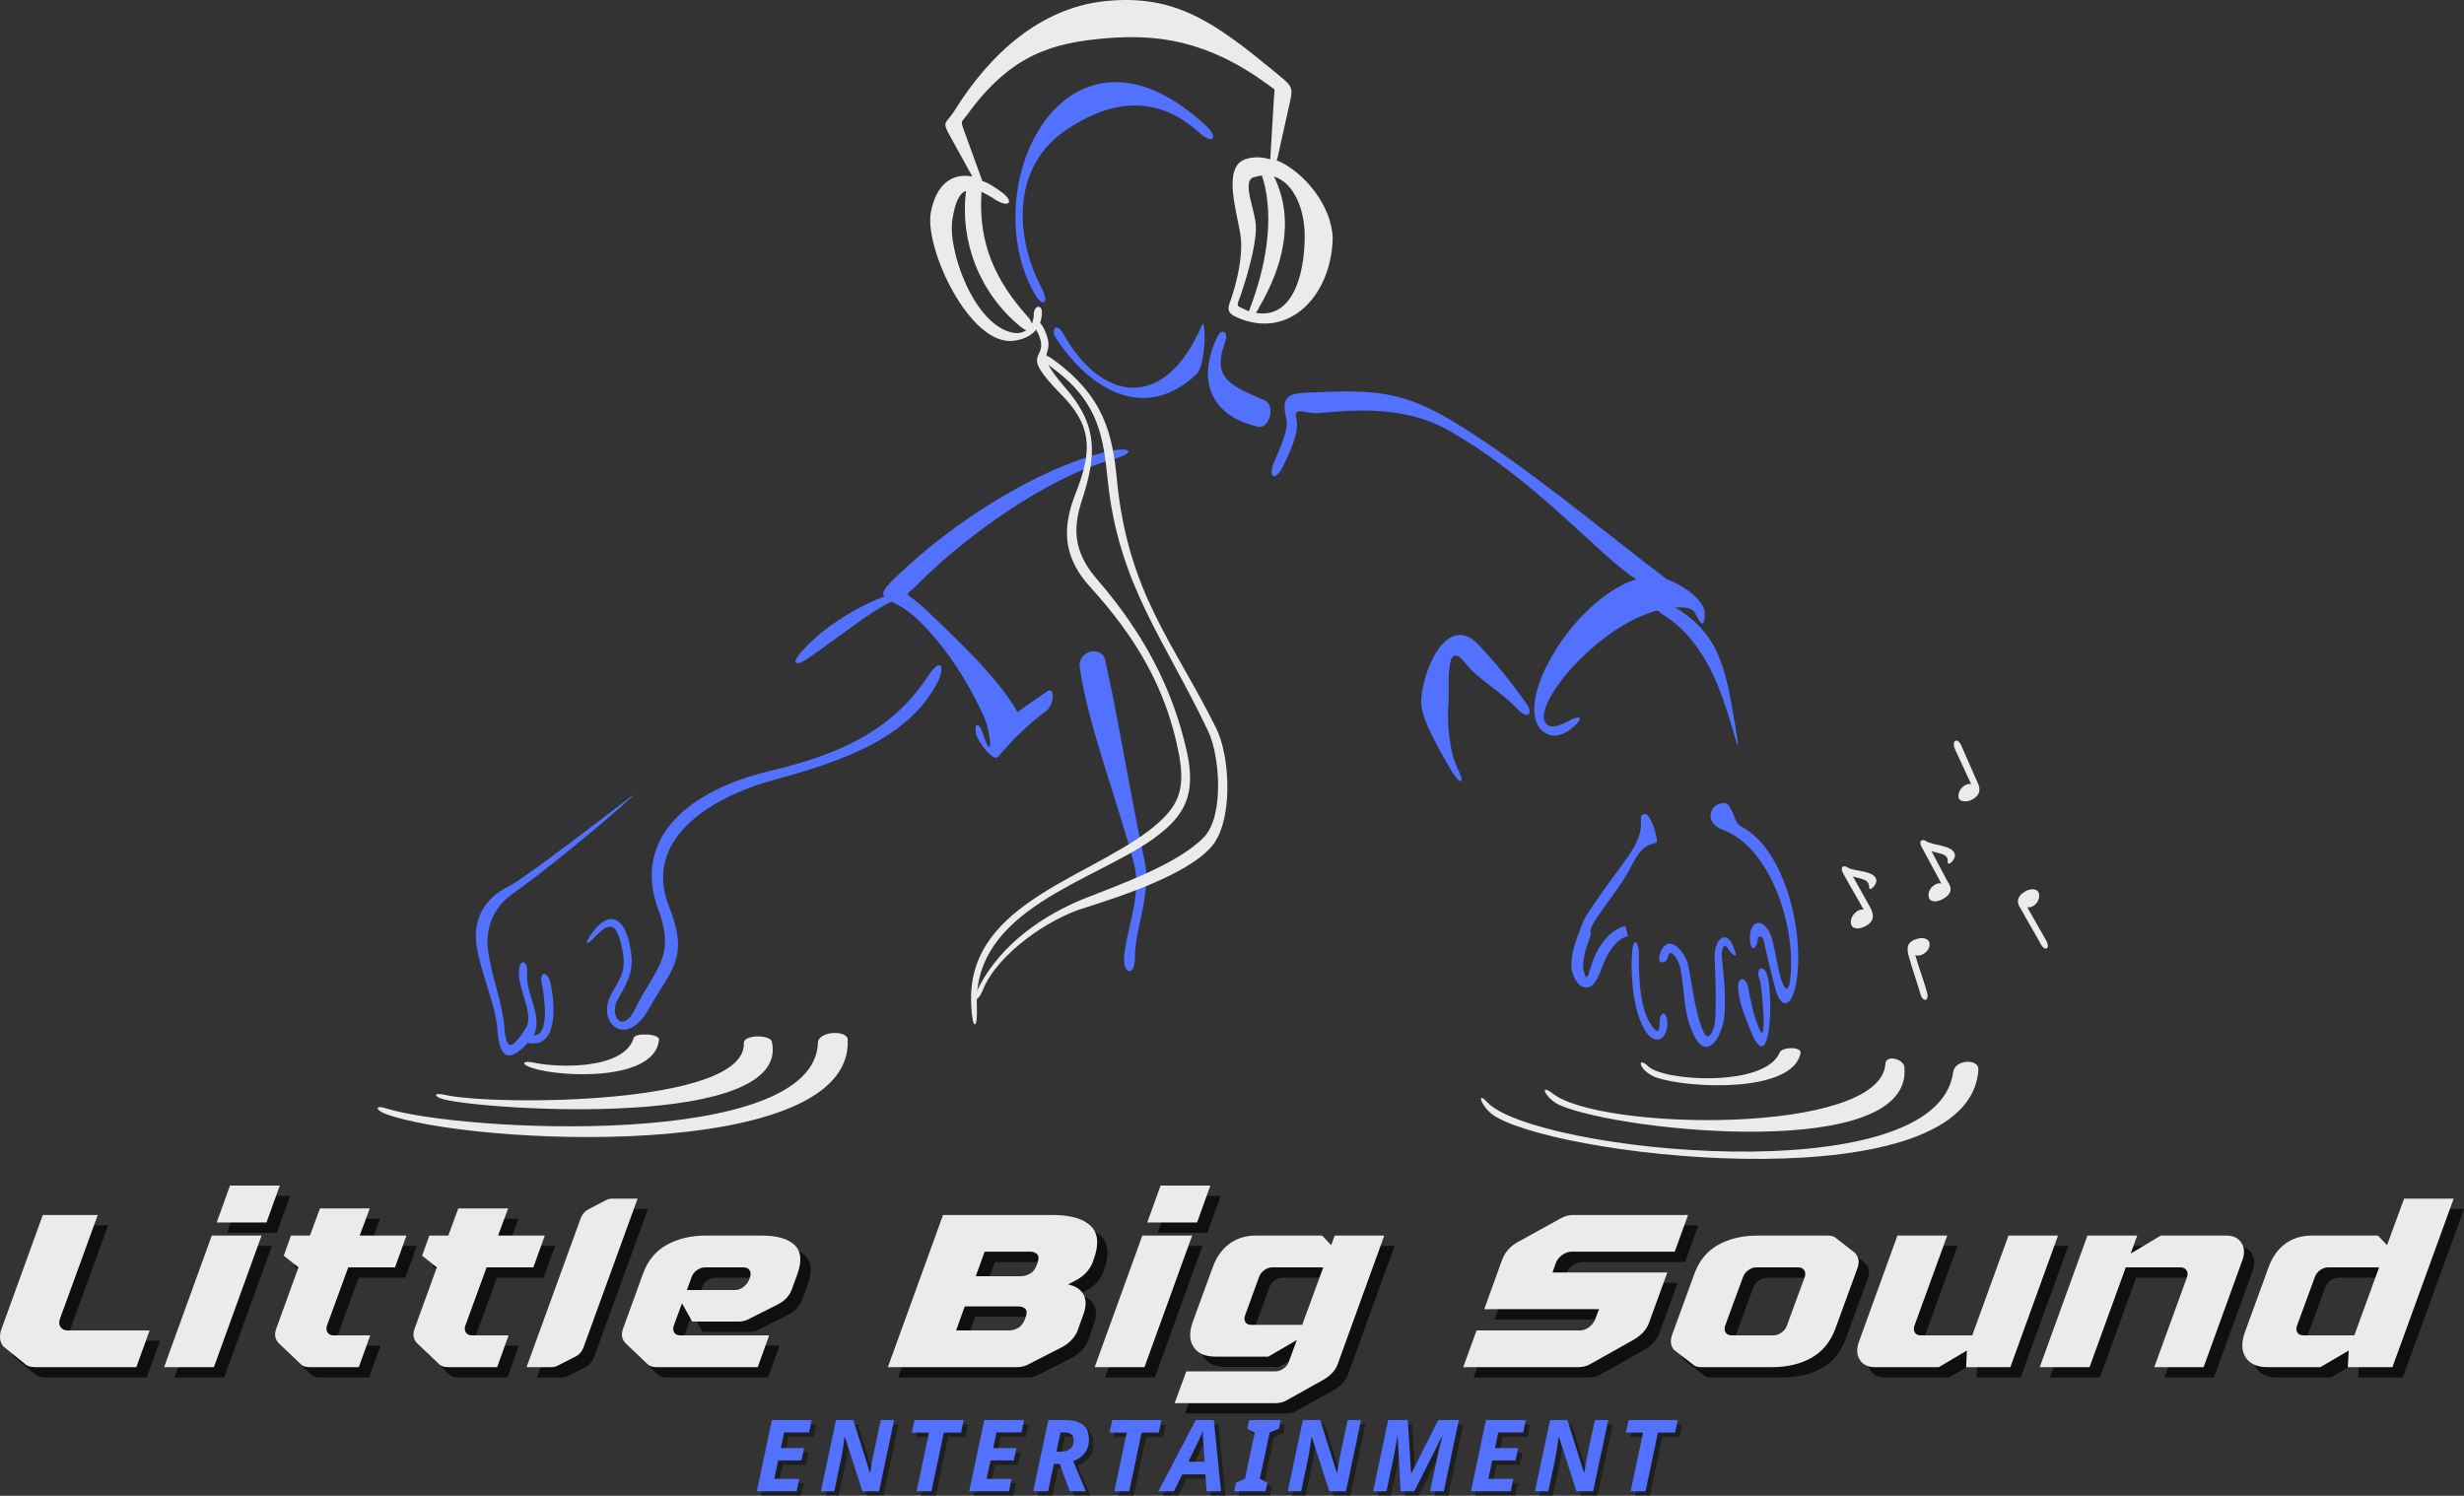<?xml version="1.0" encoding="UTF-8" standalone="no"?>
<svg
   width="2384.659"
   zoomAndPan="magnify"
   viewBox="0 0 1788.495 1085.779"
   height="1447.705"
   preserveAspectRatio="xMidYMid"
   version="1.0"
   id="svg486"
   sodipodi:docname="Logo.svg"
   xmlns:inkscape="http://www.inkscape.org/namespaces/inkscape"
   xmlns:sodipodi="http://sodipodi.sourceforge.net/DTD/sodipodi-0.dtd"
   xmlns="http://www.w3.org/2000/svg"
   xmlns:svg="http://www.w3.org/2000/svg">
  <rect x="0" y="0" width="1788.495" height="1085.779" fill="#333333" stroke="none"/>
  <sodipodi:namedview
     id="namedview488"
     pagecolor="#505050"
     bordercolor="#eeeeee"
     borderopacity="1"
     inkscape:showpageshadow="0"
     inkscape:pageopacity="0"
     inkscape:pagecheckerboard="0"
     inkscape:deskcolor="#505050"
     showgrid="false" />
  <defs
     id="defs4" />
  <path
     fill="#5271ff"
     d="m 872.28,236.297 c -26.223,61.617 -72.105,57.027 -100.949,5.242 -4.59,-7.867 -8.523,-1.965 -5.246,3.277 23.602,36.711 64.242,62.93 102.262,26.879 7.211,-5.902 7.211,-43.266 3.934,-35.398 z M 775.265,93.394 c 36.051,-23.598 67.516,-22.289 95.703,3.277 9.18,8.52 13.766,3.277 4.59,-5.246 -101.606,-94.395 -169.125,43.922 -124.547,121.926 5.242,9.832 11.141,7.211 5.242,-3.934 -19.008,-35.395 -23.598,-88.492 19.012,-116.023 z m 142.902,197.309 c -28.188,-11.801 -38.02,-17.699 -28.844,-42.609 2.621,-7.211 -2.621,-10.488 -5.898,-3.277 -15.734,33.434 -2.625,57.688 29.496,64.898 8.524,1.965 13.109,-15.078 5.246,-19.012 z m -244.508,199.934 c -26.875,41.297 -67.519,57.684 -114.059,68.828 -58.996,13.766 -100.949,48.508 -81.941,100.293 13.109,35.398 -1.965,42.609 -16.387,72.105 -9.832,20.32 -19.664,4.59 -12.457,-7.211 7.867,-13.766 11.801,-20.977 8.523,-37.363 -3.277,-19.664 -14.422,-28.844 -28.188,-9.176 -5.898,8.52 -2.621,7.863 2.621,1.965 13.113,-13.766 16.391,-6.555 19.668,7.867 3.277,15.73 0,20.32 -7.211,32.773 -12.457,20.977 9.832,41.301 26.219,12.457 17.043,-30.152 30.156,-37.363 15.078,-75.383 -18.355,-46.543 26.219,-78.008 76.695,-91.773 50.473,-13.766 98.98,-30.809 119.305,-72.762 4.586,-12.457 0,-14.422 -7.867,-2.621 z m -88.496,-11.801 c 27.531,-19.012 44.578,-33.43 60.309,-41.297 11.801,-5.246 9.832,-9.832 -1.965,-5.246 -23.602,9.18 -45.887,22.945 -62.277,41.297 -7.207,8.523 -3.277,9.836 3.934,5.246 z M 393.101,713.511 c 1.965,8.52 6.555,38.672 -5.902,38.02 0,0 0,-0.656 0.656,-0.656 5.898,-15.078 -6.555,-28.844 -5.242,-45.23 0.652,-7.867 -5.246,-10.488 -5.902,-1.312 -1.309,13.766 11.801,32.121 4.59,42.609 -9.176,14.422 -13.766,16.387 -15.078,0 -1.309,-18.355 -8.52,-34.742 -11.797,-55.719 -2.625,-16.387 3.277,-32.121 17.043,-41.953 38.676,-27.531 95.047,-76.695 87.184,-71.449 -12.457,9.176 -78.008,60.305 -90.461,66.207 -17.043,8.52 -24.91,23.598 -22.289,42.605 3.277,20.32 13.766,42.609 15.078,60.309 0.656,7.211 1.965,25.566 14.422,17.043 2.621,-1.965 5.898,-4.59 7.863,-7.211 0.656,0.656 1.312,0.656 2.625,0.656 21.629,1.312 15.73,-36.711 13.109,-45.887 -3.277,-7.867 -7.211,-4.59 -5.898,1.969 z M 1207.901,446.715 c 30.812,19.668 41.953,57.031 49.164,80.629 6.555,23.598 4.59,12.453 1.969,-3.277 -6.555,-38.676 -11.145,-64.895 -44.578,-83.906 -13.109,-7.211 -19.008,-1.312 -6.555,6.555 z m 55.066,152.734 c -3.934,-1.965 -5.902,-15.73 -10.488,-16.387 -11.145,-1.312 -16.391,13.766 -2.625,19.012 36.711,13.109 55.062,74.727 49.164,111.438 -0.656,4.586 -2.621,6.555 -5.242,0 -2.625,-5.902 -5.246,-23.602 -7.211,-30.812 -4.59,-17.043 -16.391,-16.387 -16.391,-1.965 0,9.832 4.59,10.488 5.902,0 0,-1.312 3.277,-1.312 3.934,1.312 2.621,11.797 5.242,22.941 8.52,35.395 4.59,17.047 12.457,12.457 15.078,-3.277 6.555,-33.43 -6.555,-97.672 -40.641,-114.715 z m 14.418,112.094 c 1.312,3.277 5.902,51.129 -0.652,34.742 -3.933,-8.52 -5.902,-19.664 -7.867,-29.496 -1.969,-8.523 -7.867,-7.867 -7.211,0.652 0.656,10.488 4.59,19.668 8.52,29.5 14.422,37.363 17.047,-18.355 13.113,-36.707 -1.969,-11.145 -9.832,-8.523 -5.902,1.309 z m -32.773,-15.73 c 0.656,10.488 1.308,39.328 0,47.195 -0.656,4.59 -4.59,15.078 -8.524,5.246 -5.242,-11.801 -7.863,-32.777 -10.488,-46.543 -1.965,-11.145 -15.73,-26.223 -20.977,-8.523 -1.965,7.867 5.246,5.902 5.902,1.969 1.309,-9.18 8.52,2.621 9.176,7.867 3.277,16.387 1.965,31.465 9.176,47.195 7.867,17.699 17.699,8.523 21.633,-6.555 3.277,-11.801 0.656,-36.055 -0.656,-47.852 -0.656,-3.934 0.656,-12.457 3.934,-7.867 3.934,5.898 8.524,9.176 4.59,0 -4.59,-13.766 -14.422,-7.211 -13.766,7.867 z m -39.988,46.539 c 0,7.211 -1.965,7.867 -5.899,1.969 -9.176,-12.457 -9.176,-38.676 -9.176,-52.441 0,-7.211 -3.277,-11.801 -4.59,-3.277 -1.965,15.73 0,51.129 12.453,63.582 9.18,7.867 14.422,-4.586 12.457,-13.109 -1.969,-6.555 -5.246,-2.621 -5.246,3.277 z m -49.816,-68.172 c 1.309,-4.59 6.555,-11.145 12.453,-19.664 5.898,-7.867 12.453,-17.047 17.043,-26.223 7.211,-13.766 11.145,-14.422 15.078,-15.73 1.309,0 1.965,-0.656 3.277,-1.312 0,-6.555 -5.246,-21.633 -9.176,-20.32 -5.902,1.309 1.965,7.211 -7.211,23.598 -4.59,8.523 -19.668,27.531 -24.91,35.398 -5.902,8.52 -11.801,16.387 -13.109,21.633 -0.656,0.652 -0.656,1.965 -1.312,3.277 -3.934,9.832 -9.176,24.254 -4.59,34.086 1.312,2.621 2.621,4.59 3.934,5.898 1.312,1.312 3.277,1.969 5.246,1.969 1.965,0 3.277,-0.656 4.586,-1.969 1.312,-1.309 2.625,-3.277 3.934,-5.898 0,-0.656 0.656,-1.312 1.312,-2.621 2.621,-7.867 8.52,-23.602 20.32,-26.879 l -1.969,-7.211 c -15.73,3.934 -22.941,22.289 -25.562,31.465 -0.656,0.656 -0.656,1.969 -0.656,2.625 -0.656,1.309 -1.312,2.621 -1.965,3.277 -0.656,-0.656 -1.312,-1.312 -1.312,-2.625 -3.277,-7.207 1.312,-19.664 4.59,-28.84 -0.656,-1.969 -0.656,-2.625 0,-3.934 z m 0,0"
     fill-opacity="1"
     fill-rule="nonzero"
     id="path6"
     inkscape:export-filename="logo.svg"
     inkscape:export-xdpi="96"
     inkscape:export-ydpi="96" />
  <path
     fill="#5271ff"
     d="m 1237.401,444.75 c -0.656,-9.18 -15.078,-19.668 -27.531,-24.254 -45.887,-34.742 -104.227,-83.906 -155.359,-114.715 -36.051,-21.633 -57.027,-22.945 -100.293,-20.977 -19.008,0.656 -24.91,1.309 -20.32,20.32 1.312,7.211 -5.242,20.977 -7.867,27.531 -7.211,15.078 0,17.699 5.902,4.59 3.934,-8.523 11.141,-22.945 9.176,-32.121 -2.621,-11.145 5.246,-4.59 15.734,-5.246 19.008,-1.309 59.649,-7.211 94.391,12.457 62.93,35.398 109.473,91.117 136.348,108.16 -47.195,15.074 -92.426,94.395 -66.207,111.438 7.211,4.586 15.078,0.656 20.32,-3.934 7.867,-6.555 6.559,-9.832 -3.277,-4.59 -3.277,1.969 -10.488,5.246 -14.418,3.277 -18.355,-9.832 40.641,-80.629 88.492,-85.215 5.246,-0.656 16.387,-1.969 18.355,4.586 4.586,9.18 6.555,8.523 6.555,-1.309 z m -164.535,22.941 c -23.598,-24.254 -41.953,22.945 -41.297,43.266 0.656,12.453 15.078,36.707 22.289,49.164 6.555,10.488 9.832,8.52 3.93,-2.625 -6.555,-13.766 -7.207,-36.051 -6.555,-44.574 1.312,-13.766 -3.277,-51.129 12.457,-31.465 9.832,12.457 24.254,19.012 38.02,33.434 7.211,7.863 11.797,3.277 5.898,-4.59 -11.145,-15.734 -22.285,-29.5 -34.742,-42.609 z m -312.68,34.086 c -6.555,4.59 -14.422,9.836 -21.633,15.078 -14.422,-25.566 -45.887,-54.406 -64.895,-72.762 -18.355,-17.699 -18.355,-8.523 -6.555,-20.977 34.086,-34.086 92.426,-76.039 138.969,-89.148 19.008,-5.246 15.73,-9.836 -0.656,-6.555 -52.441,11.797 -115.371,53.094 -154.047,90.461 -21.629,20.32 -5.242,12.453 15.078,32.117 20.32,19.668 37.363,46.543 48.508,72.109 3.934,9.832 6.555,34.086 -1.965,9.176 -2.625,-7.211 -5.902,-6.555 -4.59,1.312 1.312,5.898 13.109,21.629 16.387,16.387 1.969,-2.621 7.211,-7.867 11.801,-13.109 7.211,-7.211 15.73,-14.422 21.633,-19.012 7.211,-3.934 7.863,-19.008 1.965,-15.078 z m 41.953,-22.941 c -2.621,-10.488 -20.32,-6.555 -18.355,5.898 5.902,41.953 28.188,98.984 39.332,142.246 5.898,22.945 -5.899,48.508 -7.211,68.176 -0.656,12.453 7.867,13.766 7.867,0 0,-20.977 11.797,-45.887 7.211,-69.484 -10.488,-47.852 -18.355,-99.641 -28.844,-146.836 z m 0,0"
     fill-opacity="1"
     fill-rule="nonzero"
     id="path8" />
  <path
     fill="#ebebeb"
     d="m 1392.101,681.39 c 4.59,-1.312 8.524,0.656 8.524,3.934 0,5.898 -7.211,9.832 -10.488,7.863 2.621,9.18 5.898,17.699 8.523,26.879 1.965,6.555 -2.625,7.863 -4.59,1.965 -2.621,-9.176 -5.899,-18.355 -8.524,-27.531 -1.965,-6.555 -1.308,-11.145 6.555,-13.109 z m 0,0"
     fill-opacity="1"
     fill-rule="evenodd"
     id="path10" />
  <path
     fill="#ebebeb"
     d="m 1470.765,646.648 c 3.934,-1.969 8.52,-1.312 9.176,1.965 1.312,5.902 -4.586,11.145 -8.52,9.832 4.586,7.867 9.176,16.391 13.766,24.254 3.277,5.902 -0.656,8.523 -3.934,2.625 -4.59,-8.523 -9.832,-17.043 -14.422,-25.566 -3.277,-4.59 -3.277,-9.176 3.934,-13.109 z m 0,0"
     fill-opacity="1"
     fill-rule="evenodd"
     id="path12" />
  <path
     fill="#ebebeb"
     d="m 1352.772,672.867 c -3.934,1.969 -8.523,1.312 -9.18,-1.965 -1.309,-5.902 5.246,-11.801 9.18,-10.488 -4.59,-8.523 -9.832,-17.043 -14.422,-25.566 -3.277,-5.242 -0.656,-7.211 2.621,-5.242 4.59,3.277 19.664,1.965 20.977,9.176 0.656,3.277 -5.242,9.176 -5.242,5.246 0,-6.559 -7.211,-5.902 -11.801,-7.867 l 12.453,22.285 c 3.277,5.902 3.277,11.145 -4.586,14.422 z m 0,0"
     fill-opacity="1"
     fill-rule="evenodd"
     id="path14" />
  <path
     fill="#ebebeb"
     d="m 1409.147,653.203 c -4.59,1.965 -8.523,1.312 -9.18,-1.969 -1.309,-5.898 5.246,-11.141 9.18,-9.832 -4.59,-8.52 -9.18,-17.043 -13.77,-25.562 -3.277,-5.246 -0.652,-7.211 2.625,-5.246 4.586,3.277 19.664,2.621 20.977,9.832 0.656,3.277 -5.246,9.18 -5.246,5.246 0.656,-6.555 -7.211,-5.902 -11.797,-7.867 l 11.797,22.289 c 3.277,4.586 3.277,9.176 -4.586,13.109 z m 0,0"
     fill-opacity="1"
     fill-rule="evenodd"
     id="path16" />
  <path
     fill="#ebebeb"
     d="m 1430.124,581.097 c -3.934,1.309 -8.524,0.652 -8.524,-2.625 -0.656,-5.898 5.899,-10.488 9.176,-9.176 -3.934,-8.523 -7.863,-17.043 -11.797,-25.566 -2.625,-6.555 1.965,-8.52 4.586,-2.621 3.934,9.176 7.867,17.699 11.801,26.875 2.621,5.246 1.965,9.836 -5.242,13.113 z m 0,0"
     fill-opacity="1"
     fill-rule="evenodd"
     id="path18" />
  <path
     fill="#ebebeb"
     d="m 758.222,239.574 c 9.832,21.633 -11.145,11.797 15.074,41.953 20.977,24.254 23.598,43.918 13.766,76.039 -5.899,18.355 -12.453,38.02 9.18,62.93 33.43,38.676 55.062,78.66 65.551,126.512 5.899,28.844 -0.656,44.578 -24.254,61.621 -43.922,31.465 -131.105,51.129 -128.48,121.27 0.656,19.008 -3.277,17.043 -3.934,1.965 -5.899,-74.07 80.629,-92.426 129.137,-129.137 20.977,-16.387 26.219,-28.188 21.633,-54.406 -9.18,-49.164 -32.121,-86.527 -64.898,-122.582 -24.91,-27.531 -16.387,-52.441 -8.52,-72.105 10.488,-28.188 9.176,-45.887 -12.457,-67.52 -32.773,-33.43 -7.211,-22.941 -16.387,-43.918 -5.246,-8.523 0,-13.109 4.59,-2.621 z m 0,0"
     fill-opacity="1"
     fill-rule="nonzero"
     id="path20" />
  <path
     fill="#ebebeb"
     d="m 764.776,261.207 c 36.707,26.875 42.605,53.75 45.887,86.527 7.863,82.594 41.297,118.648 72.106,180.922 10.488,20.977 12.453,68.828 -3.934,86.527 -17.699,19.664 -62.93,34.742 -91.773,43.918 -26.219,7.867 -62.93,33.434 -73.418,58.996 -4.586,11.145 -8.52,8.523 -2.621,-2.621 16.387,-30.809 46.543,-51.129 75.383,-62.93 24.91,-9.832 69.488,-25.566 87.84,-45.23 14.422,-15.73 11.145,-58.996 2.625,-76.695 -31.465,-66.207 -64.898,-106.191 -72.766,-181.578 -3.277,-30.809 -5.898,-56.375 -39.328,-81.281 -12.457,-9.18 -9.832,-13.766 0,-6.555 z m 0,0"
     fill-opacity="1"
     fill-rule="nonzero"
     id="path22" />
  <path
     fill="#ebebeb"
     d="m 385.89,775.129 c 20.977,7.211 89.805,9.832 92.426,-20.32 0.656,-4.59 -17.699,-5.246 -18.355,-1.312 -7.211,23.598 -57.027,21.633 -73.418,17.699 -7.211,-1.312 -8.52,1.312 -0.652,3.934 z m 229.43,-20.32 c 0,-7.211 -20.977,-6.555 -21.633,1.965 -1.969,78.008 -258.93,64.895 -313.336,47.852 -7.867,-2.621 -8.523,0.656 -0.656,3.934 61.617,22.945 339.559,36.055 335.625,-53.75 z m -293.016,43.262 c 30.809,7.867 252.371,22.289 237.949,-41.953 -1.309,-5.242 -20.977,-5.242 -20.32,1.312 1.312,45.23 -182.23,45.23 -216.973,37.363 -8.523,-1.965 -8.523,1.312 -0.656,3.277 z m 0,0"
     fill-opacity="1"
     fill-rule="nonzero"
     id="path24" />
  <path
     fill="#ebebeb"
     d="m 926.686,116.336 c 0,-0.656 0.656,-1.309 0.656,-1.965 l 9.176,-41.297 c 2.625,-11.145 -0.652,-11.801 -10.488,-20.324 C 882.112,16.699 853.268,-4.934 800.827,0.965 756.253,6.211 719.546,37.019 692.015,81.593 c -5.246,7.867 -7.867,6.555 -3.934,14.422 l 17.699,32.121 c -13.766,-2.621 -26.223,4.586 -30.156,26.219 -4.586,26.223 28.188,96.363 59.652,93.082 11.145,-1.309 20.32,-7.207 20.977,-19.664 0.656,-7.211 -5.899,-6.555 -5.899,0.656 0,2.621 -0.656,4.59 -1.312,6.555 -0.656,-1.312 -1.309,-3.277 -2.621,-4.59 -24.254,-26.875 -36.055,-53.75 -34.086,-89.148 0,-0.656 0,-1.312 0,-1.965 3.277,1.309 6.555,3.277 10.488,5.898 9.832,5.898 13.766,1.309 3.934,-5.898 -4.59,-3.277 -9.18,-6.559 -13.766,-7.867 0,-0.656 -0.656,-1.312 -0.656,-1.969 l -13.109,-36.051 c -1.969,-5.902 -1.312,-4.59 2.621,-9.832 32.121,-44.578 62.93,-52.441 100.293,-55.719 37.363,-3.277 74.074,1.309 117.992,33.43 5.898,4.59 5.246,1.965 4.59,9.176 l -2.621,43.922 c 0,0.656 0,0.656 0,1.309 -6.559,-1.965 -13.113,-1.965 -18.355,0 -17.043,5.902 -5.246,39.988 -3.277,55.719 1.965,13.766 -2.625,33.434 -7.211,46.543 -1.969,5.242 -3.277,9.176 4.586,12.453 38.676,17.043 68.832,-17.043 69.484,-57.684 -0.652,-22.941 -20.32,-47.852 -40.641,-56.375 z m -186.164,120.613 c 1.965,1.312 3.277,2.625 4.586,2.625 -2.621,1.965 -5.898,2.621 -9.832,1.965 -28.188,-5.242 -47.852,-60.305 -43.918,-82.594 1.965,-12.457 5.242,-19.012 9.832,-20.32 -4.59,36.707 9.832,74.07 39.332,98.324 z m 159.945,-22.285 c 4.586,-13.766 11.145,-35.398 11.145,-49.82 0,-11.145 -10.488,-32.773 -1.969,-36.051 2.621,-0.656 4.59,-1.312 6.555,-1.312 0,0.656 0,1.965 0.656,2.621 8.524,30.156 1.312,65.551 -9.832,94.395 0,0.656 0,0.656 -0.656,1.312 -1.965,-0.656 -4.59,-1.969 -7.211,-3.277 -1.965,-1.312 0.656,-5.902 1.312,-7.867 z m 11.145,12.453 c 0.652,-1.309 1.965,-2.621 2.621,-4.586 16.387,-28.188 26.219,-62.273 10.488,-94.395 14.422,4.586 22.285,23.598 22.285,43.262 0,28.844 -9.176,60.309 -35.395,55.719 z m 0,0"
     fill-opacity="1"
     fill-rule="nonzero"
     id="path26" />
  <path
     fill="#ebebeb"
     d="m 1202.659,782.34 c 23.598,7.867 98.328,11.145 104.227,-17.699 1.312,-5.246 -13.766,-4.59 -15.078,-0.656 -10.488,25.566 -85.215,20.977 -95.703,9.832 -8.523,-7.867 -6.555,3.934 6.555,8.523 z m 215.008,-3.934 c -11.801,88.492 -304.812,57.684 -338.246,21.633 -8.52,-9.18 -3.933,5.242 7.211,11.141 55.062,30.812 343.492,60.965 349.391,-34.742 0.656,-7.863 -17.043,-7.863 -18.355,1.969 z m -284.492,24.254 c 45.23,19.008 256.305,40.641 249.094,-28.188 -0.656,-5.898 -13.766,-9.176 -13.766,-1.965 -3.934,51.785 -208.453,48.508 -241.883,20.977 -10.488,-7.867 -3.934,5.242 6.555,9.176 z m 0,0"
     fill-opacity="1"
     fill-rule="nonzero"
     id="path28" />
  <g
     fill="#000000"
     fill-opacity="0.702"
     id="g36"
     transform="translate(-432.544,-22.883)">
    <g
       transform="translate(419.716,1022.817)"
       id="g34">
      <g
         id="g32">
        <path
           d="m 91.281,-110.453 -27.484,75.5 c -0.793,2.262 -0.625,4.215 0.5,5.859 1.133,1.637 2.891,2.453 5.266,2.453 h 59.375 L 119.266,0 H 45.812 c -1.586,0 -3.027,-0.195 -4.328,-0.594 -1.305,-0.395 -2.406,-1.047 -3.312,-1.953 l -15.094,-12.219 c -1.469,-1.469 -2.352,-3.301 -2.641,-5.5 -0.281,-2.207 -0.027,-4.5 0.766,-6.875 L 51.406,-110.453 Z m 0,0"
           id="path30" />
      </g>
    </g>
  </g>
  <g
     fill="#000000"
     fill-opacity="0.702"
     id="g44"
     transform="translate(-432.544,-22.883)">
    <g
       transform="translate(546.09,1022.817)"
       id="g42">
      <g
         id="g40">
        <path
           d="M 47.672,-95.516 H 83.812 L 49.203,0 H 13.062 Z M 60.906,-131.828 H 97.047 L 87.375,-105.016 H 51.234 Z m 0,0"
           id="path38" />
      </g>
    </g>
  </g>
  <g
     fill="#000000"
     fill-opacity="0.702"
     id="g52"
     transform="translate(-432.544,-22.883)">
    <g
       transform="translate(608.344,1022.817)"
       id="g50">
      <g
         id="g48">
        <path
           d="m 69.047,-30.203 c -0.68,2.043 -0.539,3.742 0.422,5.094 0.969,1.355 2.352,2.031 4.156,2.031 h 26.812 L 92.125,0 H 56.5 C 55.25,0 54.031,-0.164 52.844,-0.5 51.656,-0.844 50.664,-1.41 49.875,-2.203 L 34.094,-17.312 C 31.27,-20.133 30.648,-23.695 32.234,-28 l 16.125,-44.438 -10.703,-8.484 5.266,-14.594 h 13.75 l 7.281,-19.688 h 36.141 l -7.297,19.688 h 33.938 l -8.312,23.078 H 84.484 Z m 0,0"
           id="path46" />
      </g>
    </g>
  </g>
  <g
     fill="#000000"
     fill-opacity="0.702"
     id="g60"
     transform="translate(-432.544,-22.883)">
    <g
       transform="translate(708.765,1022.817)"
       id="g58">
      <g
         id="g56">
        <path
           d="m 69.047,-30.203 c -0.68,2.043 -0.539,3.742 0.422,5.094 0.969,1.355 2.352,2.031 4.156,2.031 h 26.812 L 92.125,0 H 56.5 C 55.25,0 54.031,-0.164 52.844,-0.5 51.656,-0.844 50.664,-1.41 49.875,-2.203 L 34.094,-17.312 C 31.27,-20.133 30.648,-23.695 32.234,-28 l 16.125,-44.438 -10.703,-8.484 5.266,-14.594 h 13.75 l 7.281,-19.688 h 36.141 l -7.297,19.688 h 33.938 l -8.312,23.078 H 84.484 Z m 0,0"
           id="path54" />
      </g>
    </g>
  </g>
  <g
     fill="#000000"
     fill-opacity="0.702"
     id="g68"
     transform="translate(-432.544,-22.883)">
    <g
       transform="translate(809.185,1022.817)"
       id="g66">
      <g
         id="g64">
        <path
           d="m 54.297,-14.078 c -1.137,2.938 -3.062,5.086 -5.781,6.438 l -12.375,6.281 C 34.672,-0.453 33.086,0 31.391,0 H 13.062 l 39.359,-108.234 c 1.133,-2.945 3.055,-5.098 5.766,-6.453 l 12.047,-6.281 c 1.582,-0.906 3.281,-1.359 5.094,-1.359 H 93.656 Z m 0,0"
           id="path62" />
      </g>
    </g>
  </g>
  <g
     fill="#000000"
     fill-opacity="0.702"
     id="g76"
     transform="translate(-432.544,-22.883)">
    <g
       transform="translate(871.439,1022.817)"
       id="g74">
      <g
         id="g72">
        <path
           d="M 22.734,-17.312 C 19.91,-20.133 19.289,-23.695 20.875,-28 l 14.406,-39.688 c 3.395,-9.5 9.133,-16.508 17.219,-21.031 8.094,-4.531 17.625,-6.797 28.594,-6.797 h 40.375 c 11.082,0 19.023,2.266 23.828,6.797 4.812,4.523 5.523,11.531 2.141,21.031 L 143.359,-56.5 c -1.586,4.531 -4.809,8.094 -9.672,10.688 l -20.531,10.359 c -1.242,0.793 -2.594,1.387 -4.062,1.781 -1.469,0.398 -2.828,0.594 -4.078,0.594 H 71.094 L 63.625,-46.312 57.688,-30.203 c -0.68,2.043 -0.57,3.742 0.328,5.094 0.906,1.355 2.32,2.031 4.25,2.031 H 126.906 L 118.594,0 H 45.125 c -1.242,0 -2.453,-0.164 -3.641,-0.5 -1.188,-0.344 -2.18,-0.91 -2.969,-1.703 z m 47.844,-48 -3.391,9.328 h 35.109 c 2.039,0 4.02,-0.734 5.938,-2.203 1.926,-1.469 3.285,-3.223 4.078,-5.266 l 0.672,-1.859 c 0.688,-2.039 0.578,-3.738 -0.328,-5.094 -0.906,-1.352 -2.383,-2.031 -4.422,-2.031 H 80.422 c -2.043,0 -4.027,0.68 -5.953,2.031 -1.918,1.355 -3.215,3.055 -3.891,5.094 z m 0,0"
           id="path70" />
      </g>
    </g>
  </g>
  <g
     fill="#000000"
     fill-opacity="0.702"
     id="g90"
     transform="translate(-432.544,-22.883)">
    <g
       transform="translate(1073.807,1022.817)"
       id="g88">
      <g
         id="g86">
        <path
           d="M 148.281,-63.625 141.5,-60.062 c 5.539,1.25 9.301,3.742 11.281,7.469 1.977,3.73 1.945,8.422 -0.094,14.078 l -4.062,11.375 c -0.793,2.375 -2.18,4.668 -4.156,6.875 -1.98,2.199 -4.273,4.031 -6.875,5.5 l -23.922,12.219 c -1.469,0.906 -2.996,1.559 -4.578,1.953 C 107.508,-0.195 105.926,0 104.344,0 H 10.688 l 40.047,-110.453 h 79.562 c 12.781,0 21.941,2.605 27.484,7.812 5.539,5.199 6.332,13.289 2.375,24.266 L 159.312,-76 c -0.906,2.375 -2.324,4.668 -4.25,6.875 -1.918,2.199 -4.18,4.031 -6.781,5.5 z m -88.047,36.984 h 38.5 c 2.27,0 4.477,-0.617 6.625,-1.859 2.145,-1.25 3.844,-3.566 5.094,-6.953 1.238,-3.395 1.234,-5.688 -0.016,-6.875 -1.242,-1.188 -2.992,-1.781 -5.25,-1.781 H 66.5 Z M 107.219,-66 c 2.258,0 4.52,-0.645 6.781,-1.938 2.27,-1.301 3.969,-3.648 5.094,-7.047 1.25,-3.395 1.25,-5.711 0,-6.953 -1.242,-1.25 -2.934,-1.875 -5.078,-1.875 H 80.922 L 74.484,-66 Z m 0,0"
           id="path84" />
      </g>
    </g>
  </g>
  <g
     fill="#000000"
     fill-opacity="0.702"
     id="g98"
     transform="translate(-432.544,-22.883)">
    <g
       transform="translate(1221.555,1022.817)"
       id="g96">
      <g
         id="g94">
        <path
           d="M 47.672,-95.516 H 83.812 L 49.203,0 H 13.062 Z M 60.906,-131.828 H 97.047 L 87.375,-105.016 H 51.234 Z m 0,0"
           id="path92" />
      </g>
    </g>
  </g>
  <g
     fill="#000000"
     fill-opacity="0.702"
     id="g106"
     transform="translate(-432.544,-22.883)">
    <g
       transform="translate(1283.809,1022.817)"
       id="g104">
      <g
         id="g102">
        <path
           d="m 161,-95.516 -33.922,93.656 c -0.793,2.145 -2.039,4.117 -3.734,5.922 -1.699,1.812 -3.68,3.398 -5.938,4.766 l -26.984,15.094 c -1.242,0.789 -2.594,1.352 -4.062,1.688 C 84.891,25.953 83.531,26.125 82.281,26.125 H 8.828 L 17.312,3.047 h 64.797 c 1.926,0 3.848,-0.68 5.766,-2.031 1.926,-1.352 3.227,-3.051 3.906,-5.094 L 97.547,-19.688 76.859,-7.641 H 38.344 c -7.469,0 -12.73,-2.344 -15.781,-7.031 -3.055,-4.695 -3.219,-10.832 -0.5,-18.406 L 36.469,-72.438 c 2.719,-7.469 6.766,-13.18 12.141,-17.141 5.375,-3.957 11.789,-5.938 19.25,-5.938 H 115.875 l 6.609,6.953 2.547,-6.953 z m -100.938,57.688 c -0.793,2.031 -0.766,3.73 0.078,5.094 0.852,1.355 2.297,2.031 4.328,2.031 H 101.453 L 116.719,-72.438 H 79.734 c -2.031,0 -3.98,0.68 -5.844,2.031 -1.867,1.355 -3.141,3.055 -3.828,5.094 z m 0,0"
           id="path100" />
      </g>
    </g>
  </g>
  <g
     fill="#000000"
     fill-opacity="0.702"
     id="g120"
     transform="translate(-432.544,-22.883)">
    <g
       transform="translate(1492.114,1022.817)"
       id="g118">
      <g
         id="g116">
        <path
           d="m 158.125,-68.703 -13.234,36.469 c -0.906,2.492 -2.293,4.758 -4.156,6.797 -1.867,2.031 -4.043,3.781 -6.531,5.25 L 102.812,-2.547 c -1.469,0.906 -2.969,1.559 -4.5,1.953 C 96.789,-0.195 95.238,0 93.656,0 H 10.016 L 19.688,-26.641 h 74.984 c 2.375,0 4.633,-0.816 6.781,-2.453 2.145,-1.645 3.613,-3.598 4.406,-5.859 l 2.719,-7.125 H 25.281 l 13.062,-36.141 c 2.031,-5.312 5.766,-9.492 11.203,-12.547 L 80.594,-107.906 c 1.582,-0.906 3.133,-1.555 4.656,-1.953 1.531,-0.395 3.031,-0.594 4.5,-0.594 h 83.469 l -9.672,26.641 H 88.734 c -2.375,0 -4.668,0.793 -6.875,2.375 -2.211,1.586 -3.766,3.562 -4.672,5.938 l -2.375,6.797 z m 0,0"
           id="path114" />
      </g>
    </g>
  </g>
  <g
     fill="#000000"
     fill-opacity="0.702"
     id="g128"
     transform="translate(-432.544,-22.883)">
    <g
       transform="translate(1635.281,1022.817)"
       id="g126">
      <g
         id="g124">
        <path
           d="M 39.703,0 C 36.754,0 34.602,-0.734 33.25,-2.203 L 19.844,-12.547 C 17.363,-15.379 16.914,-19.055 18.5,-23.578 L 34.609,-67.688 c 3.395,-9.5 9.133,-16.508 17.219,-21.031 8.082,-4.531 17.613,-6.797 28.594,-6.797 h 51.062 c 2.938,0 5.141,0.793 6.609,2.375 l 13.062,10.172 c 2.832,3.062 3.457,6.742 1.875,11.031 l -16.125,44.109 c -3.5,9.5 -9.266,16.516 -17.297,21.047 C 111.578,-2.258 102.02,0 90.938,0 Z M 57,-30.203 c -0.68,2.043 -0.562,3.742 0.344,5.094 0.906,1.355 2.375,2.031 4.406,2.031 h 30.375 c 1.914,0 3.836,-0.676 5.766,-2.031 1.926,-1.352 3.227,-3.051 3.906,-5.094 L 114.688,-65.312 c 0.676,-2.039 0.562,-3.738 -0.344,-5.094 -0.906,-1.352 -2.375,-2.031 -4.406,-2.031 h -30.375 c -1.918,0 -3.84,0.68 -5.766,2.031 -1.918,1.355 -3.219,3.055 -3.906,5.094 z m 0,0"
           id="path122" />
      </g>
    </g>
  </g>
  <g
     fill="#000000"
     fill-opacity="0.702"
     id="g136"
     transform="translate(-432.544,-22.883)">
    <g
       transform="translate(1772.002,1022.817)"
       id="g134">
      <g
         id="g132">
        <path
           d="m 125.891,-95.516 h 35.969 L 127.25,0 H 95.172 L 95.688,-12.047 75.328,0 h -46.312 C 23.922,0 20.242,-1.781 17.984,-5.344 15.723,-8.906 15.5,-13.234 17.312,-18.328 l 27.984,-77.188 H 81.438 l -23.75,65.312 c -0.68,2.043 -0.594,3.742 0.25,5.094 0.844,1.355 2.285,2.031 4.328,2.031 H 99.594 Z m 0,0"
           id="path130" />
      </g>
    </g>
  </g>
  <g
     fill="#000000"
     fill-opacity="0.702"
     id="g144"
     transform="translate(-432.544,-22.883)">
    <g
       transform="translate(1909.911,1022.817)"
       id="g142">
      <g
         id="g140">
        <path
           d="m 146.078,-95.516 c 5.082,0 8.754,1.781 11.016,5.344 2.27,3.562 2.441,7.891 0.516,12.984 L 129.625,0 H 93.812 l 23.766,-65.312 c 0.676,-2.039 0.531,-3.738 -0.438,-5.094 -0.961,-1.352 -2.398,-2.031 -4.312,-2.031 H 73.125 L 46.828,0 H 10.688 L 45.297,-95.516 H 81.438 l -4.75,13.062 21.875,-13.062 z m 0,0"
           id="path138" />
      </g>
    </g>
  </g>
  <g
     fill="#000000"
     fill-opacity="0.702"
     id="g152"
     transform="translate(-432.544,-22.883)">
    <g
       transform="translate(2050.195,1022.817)"
       id="g150">
      <g
         id="g148">
        <path
           d="m 122.484,-88.562 12.391,-33.766 h 35.969 L 126.391,0 H 93.984 l 0.688,-12.047 L 74.141,0 H 35.625 c -7.461,0 -12.719,-2.375 -15.781,-7.125 -3.055,-4.75 -3.219,-10.859 -0.5,-18.328 l 17.125,-46.984 c 2.719,-7.469 6.766,-13.18 12.141,-17.141 5.375,-3.957 11.789,-5.938 19.25,-5.938 H 115.875 Z m -65.313,58.359 c -0.68,2.043 -0.594,3.742 0.25,5.094 0.852,1.355 2.297,2.031 4.328,2.031 H 98.734 L 116.719,-72.438 H 79.734 c -2.031,0 -3.98,0.68 -5.844,2.031 -1.867,1.355 -3.141,3.055 -3.828,5.094 z m 0,0"
           id="path146" />
      </g>
    </g>
  </g>
  <g
     fill="#ebebeb"
     fill-opacity="1"
     id="g160"
     transform="translate(-432.544,-22.883)">
    <g
       transform="translate(412.217,1015.319)"
       id="g158">
      <g
         id="g156">
        <path
           d="m 91.281,-110.453 -27.484,75.5 c -0.793,2.262 -0.625,4.215 0.5,5.859 1.133,1.637 2.891,2.453 5.266,2.453 h 59.375 L 119.266,0 H 45.812 c -1.586,0 -3.027,-0.195 -4.328,-0.594 -1.305,-0.395 -2.406,-1.047 -3.312,-1.953 l -15.094,-12.219 c -1.469,-1.469 -2.352,-3.301 -2.641,-5.5 -0.281,-2.207 -0.027,-4.5 0.766,-6.875 L 51.406,-110.453 Z m 0,0"
           id="path154" />
      </g>
    </g>
  </g>
  <g
     fill="#ebebeb"
     fill-opacity="1"
     id="g168"
     transform="translate(-432.544,-22.883)">
    <g
       transform="translate(538.591,1015.319)"
       id="g166">
      <g
         id="g164">
        <path
           d="M 47.672,-95.516 H 83.812 L 49.203,0 H 13.062 Z M 60.906,-131.828 H 97.047 L 87.375,-105.016 H 51.234 Z m 0,0"
           id="path162" />
      </g>
    </g>
  </g>
  <g
     fill="#ebebeb"
     fill-opacity="1"
     id="g176"
     transform="translate(-432.544,-22.883)">
    <g
       transform="translate(600.845,1015.319)"
       id="g174">
      <g
         id="g172">
        <path
           d="m 69.047,-30.203 c -0.68,2.043 -0.539,3.742 0.422,5.094 0.969,1.355 2.352,2.031 4.156,2.031 h 26.812 L 92.125,0 H 56.5 C 55.25,0 54.031,-0.164 52.844,-0.5 51.656,-0.844 50.664,-1.41 49.875,-2.203 L 34.094,-17.312 C 31.27,-20.133 30.648,-23.695 32.234,-28 l 16.125,-44.438 -10.703,-8.484 5.266,-14.594 h 13.75 l 7.281,-19.688 h 36.141 l -7.297,19.688 h 33.938 l -8.312,23.078 H 84.484 Z m 0,0"
           id="path170" />
      </g>
    </g>
  </g>
  <g
     fill="#ebebeb"
     fill-opacity="1"
     id="g184"
     transform="translate(-432.544,-22.883)">
    <g
       transform="translate(701.266,1015.319)"
       id="g182">
      <g
         id="g180">
        <path
           d="m 69.047,-30.203 c -0.68,2.043 -0.539,3.742 0.422,5.094 0.969,1.355 2.352,2.031 4.156,2.031 h 26.812 L 92.125,0 H 56.5 C 55.25,0 54.031,-0.164 52.844,-0.5 51.656,-0.844 50.664,-1.41 49.875,-2.203 L 34.094,-17.312 C 31.27,-20.133 30.648,-23.695 32.234,-28 l 16.125,-44.438 -10.703,-8.484 5.266,-14.594 h 13.75 l 7.281,-19.688 h 36.141 l -7.297,19.688 h 33.938 l -8.312,23.078 H 84.484 Z m 0,0"
           id="path178" />
      </g>
    </g>
  </g>
  <g
     fill="#ebebeb"
     fill-opacity="1"
     id="g192"
     transform="translate(-432.544,-22.883)">
    <g
       transform="translate(801.687,1015.319)"
       id="g190">
      <g
         id="g188">
        <path
           d="m 54.297,-14.078 c -1.137,2.938 -3.062,5.086 -5.781,6.438 l -12.375,6.281 C 34.672,-0.453 33.086,0 31.391,0 H 13.062 l 39.359,-108.234 c 1.133,-2.945 3.055,-5.098 5.766,-6.453 l 12.047,-6.281 c 1.582,-0.906 3.281,-1.359 5.094,-1.359 H 93.656 Z m 0,0"
           id="path186" />
      </g>
    </g>
  </g>
  <g
     fill="#ebebeb"
     fill-opacity="1"
     id="g200"
     transform="translate(-432.544,-22.883)">
    <g
       transform="translate(863.941,1015.319)"
       id="g198">
      <g
         id="g196">
        <path
           d="M 22.734,-17.312 C 19.91,-20.133 19.289,-23.695 20.875,-28 l 14.406,-39.688 c 3.395,-9.5 9.133,-16.508 17.219,-21.031 8.094,-4.531 17.625,-6.797 28.594,-6.797 h 40.375 c 11.082,0 19.023,2.266 23.828,6.797 4.812,4.523 5.523,11.531 2.141,21.031 L 143.359,-56.5 c -1.586,4.531 -4.809,8.094 -9.672,10.688 l -20.531,10.359 c -1.242,0.793 -2.594,1.387 -4.062,1.781 -1.469,0.398 -2.828,0.594 -4.078,0.594 H 71.094 L 63.625,-46.312 57.688,-30.203 c -0.68,2.043 -0.57,3.742 0.328,5.094 0.906,1.355 2.32,2.031 4.25,2.031 H 126.906 L 118.594,0 H 45.125 c -1.242,0 -2.453,-0.164 -3.641,-0.5 -1.188,-0.344 -2.18,-0.91 -2.969,-1.703 z m 47.844,-48 -3.391,9.328 h 35.109 c 2.039,0 4.02,-0.734 5.938,-2.203 1.926,-1.469 3.285,-3.223 4.078,-5.266 l 0.672,-1.859 c 0.688,-2.039 0.578,-3.738 -0.328,-5.094 -0.906,-1.352 -2.383,-2.031 -4.422,-2.031 H 80.422 c -2.043,0 -4.027,0.68 -5.953,2.031 -1.918,1.355 -3.215,3.055 -3.891,5.094 z m 0,0"
           id="path194" />
      </g>
    </g>
  </g>
  <g
     fill="#ebebeb"
     fill-opacity="1"
     id="g214"
     transform="translate(-432.544,-22.883)">
    <g
       transform="translate(1066.309,1015.319)"
       id="g212">
      <g
         id="g210">
        <path
           d="M 148.281,-63.625 141.5,-60.062 c 5.539,1.25 9.301,3.742 11.281,7.469 1.977,3.73 1.945,8.422 -0.094,14.078 l -4.062,11.375 c -0.793,2.375 -2.18,4.668 -4.156,6.875 -1.98,2.199 -4.273,4.031 -6.875,5.5 l -23.922,12.219 c -1.469,0.906 -2.996,1.559 -4.578,1.953 C 107.508,-0.195 105.926,0 104.344,0 H 10.688 l 40.047,-110.453 h 79.562 c 12.781,0 21.941,2.605 27.484,7.812 5.539,5.199 6.332,13.289 2.375,24.266 L 159.312,-76 c -0.906,2.375 -2.324,4.668 -4.25,6.875 -1.918,2.199 -4.18,4.031 -6.781,5.5 z m -88.047,36.984 h 38.5 c 2.27,0 4.477,-0.617 6.625,-1.859 2.145,-1.25 3.844,-3.566 5.094,-6.953 1.238,-3.395 1.234,-5.688 -0.016,-6.875 -1.242,-1.188 -2.992,-1.781 -5.25,-1.781 H 66.5 Z M 107.219,-66 c 2.258,0 4.52,-0.645 6.781,-1.938 2.27,-1.301 3.969,-3.648 5.094,-7.047 1.25,-3.395 1.25,-5.711 0,-6.953 -1.242,-1.25 -2.934,-1.875 -5.078,-1.875 H 80.922 L 74.484,-66 Z m 0,0"
           id="path208" />
      </g>
    </g>
  </g>
  <g
     fill="#ebebeb"
     fill-opacity="1"
     id="g222"
     transform="translate(-432.544,-22.883)">
    <g
       transform="translate(1214.056,1015.319)"
       id="g220">
      <g
         id="g218">
        <path
           d="M 47.672,-95.516 H 83.812 L 49.203,0 H 13.062 Z M 60.906,-131.828 H 97.047 L 87.375,-105.016 H 51.234 Z m 0,0"
           id="path216" />
      </g>
    </g>
  </g>
  <g
     fill="#ebebeb"
     fill-opacity="1"
     id="g230"
     transform="translate(-432.544,-22.883)">
    <g
       transform="translate(1276.31,1015.319)"
       id="g228">
      <g
         id="g226">
        <path
           d="m 161,-95.516 -33.922,93.656 c -0.793,2.145 -2.039,4.117 -3.734,5.922 -1.699,1.812 -3.68,3.398 -5.938,4.766 l -26.984,15.094 c -1.242,0.789 -2.594,1.352 -4.062,1.688 C 84.891,25.953 83.531,26.125 82.281,26.125 H 8.828 L 17.312,3.047 h 64.797 c 1.926,0 3.848,-0.68 5.766,-2.031 1.926,-1.352 3.227,-3.051 3.906,-5.094 L 97.547,-19.688 76.859,-7.641 H 38.344 c -7.469,0 -12.73,-2.344 -15.781,-7.031 -3.055,-4.695 -3.219,-10.832 -0.5,-18.406 L 36.469,-72.438 c 2.719,-7.469 6.766,-13.18 12.141,-17.141 5.375,-3.957 11.789,-5.938 19.25,-5.938 H 115.875 l 6.609,6.953 2.547,-6.953 z m -100.938,57.688 c -0.793,2.031 -0.766,3.73 0.078,5.094 0.852,1.355 2.297,2.031 4.328,2.031 H 101.453 L 116.719,-72.438 H 79.734 c -2.031,0 -3.98,0.68 -5.844,2.031 -1.867,1.355 -3.141,3.055 -3.828,5.094 z m 0,0"
           id="path224" />
      </g>
    </g>
  </g>
  <g
     fill="#ebebeb"
     fill-opacity="1"
     id="g244"
     transform="translate(-432.544,-22.883)">
    <g
       transform="translate(1484.615,1015.319)"
       id="g242">
      <g
         id="g240">
        <path
           d="m 158.125,-68.703 -13.234,36.469 c -0.906,2.492 -2.293,4.758 -4.156,6.797 -1.867,2.031 -4.043,3.781 -6.531,5.25 L 102.812,-2.547 c -1.469,0.906 -2.969,1.559 -4.5,1.953 C 96.789,-0.195 95.238,0 93.656,0 H 10.016 L 19.688,-26.641 h 74.984 c 2.375,0 4.633,-0.816 6.781,-2.453 2.145,-1.645 3.613,-3.598 4.406,-5.859 l 2.719,-7.125 H 25.281 l 13.062,-36.141 c 2.031,-5.312 5.766,-9.492 11.203,-12.547 L 80.594,-107.906 c 1.582,-0.906 3.133,-1.555 4.656,-1.953 1.531,-0.395 3.031,-0.594 4.5,-0.594 h 83.469 l -9.672,26.641 H 88.734 c -2.375,0 -4.668,0.793 -6.875,2.375 -2.211,1.586 -3.766,3.562 -4.672,5.938 l -2.375,6.797 z m 0,0"
           id="path238" />
      </g>
    </g>
  </g>
  <g
     fill="#ebebeb"
     fill-opacity="1"
     id="g252"
     transform="translate(-432.544,-22.883)">
    <g
       transform="translate(1627.783,1015.319)"
       id="g250">
      <g
         id="g248">
        <path
           d="M 39.703,0 C 36.754,0 34.602,-0.734 33.25,-2.203 L 19.844,-12.547 C 17.363,-15.379 16.914,-19.055 18.5,-23.578 L 34.609,-67.688 c 3.395,-9.5 9.133,-16.508 17.219,-21.031 8.082,-4.531 17.613,-6.797 28.594,-6.797 h 51.062 c 2.938,0 5.141,0.793 6.609,2.375 l 13.062,10.172 c 2.832,3.062 3.457,6.742 1.875,11.031 l -16.125,44.109 c -3.5,9.5 -9.266,16.516 -17.297,21.047 C 111.578,-2.258 102.02,0 90.938,0 Z M 57,-30.203 c -0.68,2.043 -0.562,3.742 0.344,5.094 0.906,1.355 2.375,2.031 4.406,2.031 h 30.375 c 1.914,0 3.836,-0.676 5.766,-2.031 1.926,-1.352 3.227,-3.051 3.906,-5.094 L 114.688,-65.312 c 0.676,-2.039 0.562,-3.738 -0.344,-5.094 -0.906,-1.352 -2.375,-2.031 -4.406,-2.031 h -30.375 c -1.918,0 -3.84,0.68 -5.766,2.031 -1.918,1.355 -3.219,3.055 -3.906,5.094 z m 0,0"
           id="path246" />
      </g>
    </g>
  </g>
  <g
     fill="#ebebeb"
     fill-opacity="1"
     id="g260"
     transform="translate(-432.544,-22.883)">
    <g
       transform="translate(1764.504,1015.319)"
       id="g258">
      <g
         id="g256">
        <path
           d="m 125.891,-95.516 h 35.969 L 127.25,0 H 95.172 L 95.688,-12.047 75.328,0 h -46.312 C 23.922,0 20.242,-1.781 17.984,-5.344 15.723,-8.906 15.5,-13.234 17.312,-18.328 l 27.984,-77.188 H 81.438 l -23.75,65.312 c -0.68,2.043 -0.594,3.742 0.25,5.094 0.844,1.355 2.285,2.031 4.328,2.031 H 99.594 Z m 0,0"
           id="path254" />
      </g>
    </g>
  </g>
  <g
     fill="#ebebeb"
     fill-opacity="1"
     id="g268"
     transform="translate(-432.544,-22.883)">
    <g
       transform="translate(1902.413,1015.319)"
       id="g266">
      <g
         id="g264">
        <path
           d="m 146.078,-95.516 c 5.082,0 8.754,1.781 11.016,5.344 2.27,3.562 2.441,7.891 0.516,12.984 L 129.625,0 H 93.812 l 23.766,-65.312 c 0.676,-2.039 0.531,-3.738 -0.438,-5.094 -0.961,-1.352 -2.398,-2.031 -4.312,-2.031 H 73.125 L 46.828,0 H 10.688 L 45.297,-95.516 H 81.438 l -4.75,13.062 21.875,-13.062 z m 0,0"
           id="path262" />
      </g>
    </g>
  </g>
  <g
     fill="#ebebeb"
     fill-opacity="1"
     id="g276"
     transform="translate(-432.544,-22.883)">
    <g
       transform="translate(2042.696,1015.319)"
       id="g274">
      <g
         id="g272">
        <path
           d="m 122.484,-88.562 12.391,-33.766 h 35.969 L 126.391,0 H 93.984 l 0.688,-12.047 L 74.141,0 H 35.625 c -7.461,0 -12.719,-2.375 -15.781,-7.125 -3.055,-4.75 -3.219,-10.859 -0.5,-18.328 l 17.125,-46.984 c 2.719,-7.469 6.766,-13.18 12.141,-17.141 5.375,-3.957 11.789,-5.938 19.25,-5.938 H 115.875 Z m -65.313,58.359 c -0.68,2.043 -0.594,3.742 0.25,5.094 0.852,1.355 2.297,2.031 4.328,2.031 H 98.734 L 116.719,-72.438 H 79.734 c -2.031,0 -3.98,0.68 -5.844,2.031 -1.867,1.355 -3.141,3.055 -3.828,5.094 z m 0,0"
           id="path270" />
      </g>
    </g>
  </g>
  <g
     fill="#000000"
     fill-opacity="0.4"
     id="g284"
     transform="translate(-432.544,-22.883)">
    <g
       transform="translate(983.189,1108.662)"
       id="g282">
      <g
         id="g280">
        <path
           d="m 1.891,0 10.938,-51.734 h 28.906 L 39.844,-42.75 H 21.734 l -2.391,11.375 h 16.875 l -1.953,8.984 h -16.875 L 14.562,-9.062 H 32.672 L 30.797,0 Z m 0,0"
           id="path278" />
      </g>
    </g>
  </g>
  <g
     fill="#000000"
     fill-opacity="0.4"
     id="g292"
     transform="translate(-432.544,-22.883)">
    <g
       transform="translate(1029.691,1108.662)"
       id="g290">
      <g
         id="g288">
        <path
           d="m 1.891,0 10.938,-51.734 H 25.438 L 37.453,-13.625 H 37.75 c 0.145,-1.008 0.348,-2.32 0.609,-3.938 0.27,-1.625 0.562,-3.305 0.875,-5.047 0.312,-1.738 0.613,-3.285 0.906,-4.641 l 5.219,-24.484 H 55.062 L 44.125,0 H 32.031 L 19.422,-39.125 H 19.062 c -0.055,0.293 -0.152,0.984 -0.297,2.078 -0.148,1.086 -0.328,2.375 -0.547,3.875 -0.219,1.492 -0.465,3.023 -0.734,4.594 -0.262,1.562 -0.512,2.977 -0.75,4.234 L 11.594,0 Z m 0,0"
           id="path286" />
      </g>
    </g>
  </g>
  <g
     fill="#000000"
     fill-opacity="0.4"
     id="g300"
     transform="translate(-432.544,-22.883)">
    <g
       transform="translate(1091.618,1108.662)"
       id="g298">
      <g
         id="g296">
        <path
           d="M 9.422,0 18.406,-42.609 H 5.938 l 1.953,-9.125 h 35.719 l -1.953,9.125 H 29.203 L 20.219,0 Z m 0,0"
           id="path294" />
      </g>
    </g>
  </g>
  <g
     fill="#000000"
     fill-opacity="0.4"
     id="g308"
     transform="translate(-432.544,-22.883)">
    <g
       transform="translate(1137.323,1108.662)"
       id="g306">
      <g
         id="g304">
        <path
           d="m 1.891,0 10.938,-51.734 h 28.906 L 39.844,-42.75 H 21.734 l -2.391,11.375 h 16.875 l -1.953,8.984 h -16.875 L 14.562,-9.062 H 32.672 L 30.797,0 Z m 0,0"
           id="path302" />
      </g>
    </g>
  </g>
  <g
     fill="#000000"
     fill-opacity="0.4"
     id="g316"
     transform="translate(-432.544,-22.883)">
    <g
       transform="translate(1183.824,1108.662)"
       id="g314">
      <g
         id="g312">
        <path
           d="m 1.891,0 10.938,-51.734 H 25.5 c 5.164,0 9.258,1.117 12.281,3.344 3.02,2.219 4.531,5.84 4.531,10.859 0,4.105 -1.09,7.449 -3.266,10.031 -2.168,2.586 -4.871,4.434 -8.109,5.547 L 40.141,0 H 28.406 L 21.078,-19.859 H 16.875 L 12.672,0 Z m 16.875,-28.766 h 2.75 c 3.094,0 5.492,-0.676 7.203,-2.031 1.719,-1.352 2.578,-3.406 2.578,-6.156 0,-3.863 -2.32,-5.797 -6.953,-5.797 h -2.609 z m 0,0"
           id="path310" />
      </g>
    </g>
  </g>
  <g
     fill="#000000"
     fill-opacity="0.4"
     id="g324"
     transform="translate(-432.544,-22.883)">
    <g
       transform="translate(1235.178,1108.662)"
       id="g322">
      <g
         id="g320">
        <path
           d="M 9.422,0 18.406,-42.609 H 5.938 l 1.953,-9.125 h 35.719 l -1.953,9.125 H 29.203 L 20.219,0 Z m 0,0"
           id="path318" />
      </g>
    </g>
  </g>
  <g
     fill="#000000"
     fill-opacity="0.4"
     id="g332"
     transform="translate(-432.544,-22.883)">
    <g
       transform="translate(1280.882,1108.662)"
       id="g330">
      <g
         id="g328">
        <path
           d="M -4.344,0 22.75,-51.734 H 35.938 L 41.156,0 H 30.641 L 29.781,-12.312 H 13.047 L 6.953,0 Z m 21.812,-21.516 h 11.797 l -0.938,-13.328 c -0.094,-1.406 -0.195,-2.832 -0.297,-4.281 -0.094,-1.445 -0.117,-2.922 -0.062,-4.422 h -0.141 c -0.492,1.305 -1.027,2.594 -1.609,3.875 C 25.645,-38.391 24.992,-37 24.266,-35.5 Z m 0,0"
           id="path326" />
      </g>
    </g>
  </g>
  <g
     fill="#000000"
     fill-opacity="0.4"
     id="g340"
     transform="translate(-432.544,-22.883)">
    <g
       transform="translate(1333.612,1108.662)"
       id="g338">
      <g
         id="g336">
        <path
           d="M -2.094,0 -0.797,-6.234 5.797,-9.125 12.891,-42.609 7.531,-45.5 8.844,-51.734 H 31.734 L 30.438,-45.5 l -6.75,2.891 -7.094,33.484 5.5,2.891 L 20.797,0 Z m 0,0"
           id="path334" />
      </g>
    </g>
  </g>
  <g
     fill="#000000"
     fill-opacity="0.4"
     id="g348"
     transform="translate(-432.544,-22.883)">
    <g
       transform="translate(1368.598,1108.662)"
       id="g346">
      <g
         id="g344">
        <path
           d="m 1.891,0 10.938,-51.734 H 25.438 L 37.453,-13.625 H 37.75 c 0.145,-1.008 0.348,-2.32 0.609,-3.938 0.27,-1.625 0.562,-3.305 0.875,-5.047 0.312,-1.738 0.613,-3.285 0.906,-4.641 l 5.219,-24.484 H 55.062 L 44.125,0 H 32.031 L 19.422,-39.125 H 19.062 c -0.055,0.293 -0.152,0.984 -0.297,2.078 -0.148,1.086 -0.328,2.375 -0.547,3.875 -0.219,1.492 -0.465,3.023 -0.734,4.594 -0.262,1.562 -0.512,2.977 -0.75,4.234 L 11.594,0 Z m 0,0"
           id="path342" />
      </g>
    </g>
  </g>
  <g
     fill="#000000"
     fill-opacity="0.4"
     id="g356"
     transform="translate(-432.544,-22.883)">
    <g
       transform="translate(1430.525,1108.662)"
       id="g354">
      <g
         id="g352">
        <path
           d="m 1.891,0 10.938,-51.734 H 27.094 l 2.328,38.688 h 0.281 L 49.125,-51.734 h 15 L 53.188,0 H 43.25 l 5.156,-24.484 c 0.332,-1.645 0.727,-3.395 1.188,-5.25 0.457,-1.863 0.914,-3.703 1.375,-5.516 0.457,-1.812 0.879,-3.414 1.266,-4.812 h -0.281 L 31.812,0 H 21.875 l -2.172,-40.062 h -0.281 c -0.105,1.012 -0.305,2.402 -0.594,4.172 -0.281,1.762 -0.617,3.68 -1,5.75 -0.387,2.074 -0.773,4.105 -1.156,6.094 L 11.594,0 Z m 0,0"
           id="path350" />
      </g>
    </g>
  </g>
  <g
     fill="#000000"
     fill-opacity="0.4"
     id="g364"
     transform="translate(-432.544,-22.883)">
    <g
       transform="translate(1501.506,1108.662)"
       id="g362">
      <g
         id="g360">
        <path
           d="m 1.891,0 10.938,-51.734 h 28.906 L 39.844,-42.75 H 21.734 l -2.391,11.375 h 16.875 l -1.953,8.984 h -16.875 L 14.562,-9.062 H 32.672 L 30.797,0 Z m 0,0"
           id="path358" />
      </g>
    </g>
  </g>
  <g
     fill="#000000"
     fill-opacity="0.4"
     id="g372"
     transform="translate(-432.544,-22.883)">
    <g
       transform="translate(1548.007,1108.662)"
       id="g370">
      <g
         id="g368">
        <path
           d="m 1.891,0 10.938,-51.734 H 25.438 L 37.453,-13.625 H 37.75 c 0.145,-1.008 0.348,-2.32 0.609,-3.938 0.27,-1.625 0.562,-3.305 0.875,-5.047 0.312,-1.738 0.613,-3.285 0.906,-4.641 l 5.219,-24.484 H 55.062 L 44.125,0 H 32.031 L 19.422,-39.125 H 19.062 c -0.055,0.293 -0.152,0.984 -0.297,2.078 -0.148,1.086 -0.328,2.375 -0.547,3.875 -0.219,1.492 -0.465,3.023 -0.734,4.594 -0.262,1.562 -0.512,2.977 -0.75,4.234 L 11.594,0 Z m 0,0"
           id="path366" />
      </g>
    </g>
  </g>
  <g
     fill="#000000"
     fill-opacity="0.4"
     id="g380"
     transform="translate(-432.544,-22.883)">
    <g
       transform="translate(1609.935,1108.662)"
       id="g378">
      <g
         id="g376">
        <path
           d="M 9.422,0 18.406,-42.609 H 5.938 l 1.953,-9.125 h 35.719 l -1.953,9.125 H 29.203 L 20.219,0 Z m 0,0"
           id="path374" />
      </g>
    </g>
  </g>
  <g
     fill="#5271ff"
     fill-opacity="1"
     id="g388"
     transform="translate(-432.544,-22.883)">
    <g
       transform="translate(979.987,1105.459)"
       id="g386">
      <g
         id="g384">
        <path
           d="m 1.891,0 10.938,-51.734 h 28.906 L 39.844,-42.75 H 21.734 l -2.391,11.375 h 16.875 l -1.953,8.984 h -16.875 L 14.562,-9.062 H 32.672 L 30.797,0 Z m 0,0"
           id="path382" />
      </g>
    </g>
  </g>
  <g
     fill="#5271ff"
     fill-opacity="1"
     id="g396"
     transform="translate(-432.544,-22.883)">
    <g
       transform="translate(1026.488,1105.459)"
       id="g394">
      <g
         id="g392">
        <path
           d="m 1.891,0 10.938,-51.734 H 25.438 L 37.453,-13.625 H 37.75 c 0.145,-1.008 0.348,-2.32 0.609,-3.938 0.27,-1.625 0.562,-3.305 0.875,-5.047 0.312,-1.738 0.613,-3.285 0.906,-4.641 l 5.219,-24.484 H 55.062 L 44.125,0 H 32.031 L 19.422,-39.125 H 19.062 c -0.055,0.293 -0.152,0.984 -0.297,2.078 -0.148,1.086 -0.328,2.375 -0.547,3.875 -0.219,1.492 -0.465,3.023 -0.734,4.594 -0.262,1.562 -0.512,2.977 -0.75,4.234 L 11.594,0 Z m 0,0"
           id="path390" />
      </g>
    </g>
  </g>
  <g
     fill="#5271ff"
     fill-opacity="1"
     id="g404"
     transform="translate(-432.544,-22.883)">
    <g
       transform="translate(1088.416,1105.459)"
       id="g402">
      <g
         id="g400">
        <path
           d="M 9.422,0 18.406,-42.609 H 5.938 l 1.953,-9.125 h 35.719 l -1.953,9.125 H 29.203 L 20.219,0 Z m 0,0"
           id="path398" />
      </g>
    </g>
  </g>
  <g
     fill="#5271ff"
     fill-opacity="1"
     id="g412"
     transform="translate(-432.544,-22.883)">
    <g
       transform="translate(1134.12,1105.459)"
       id="g410">
      <g
         id="g408">
        <path
           d="m 1.891,0 10.938,-51.734 h 28.906 L 39.844,-42.75 H 21.734 l -2.391,11.375 h 16.875 l -1.953,8.984 h -16.875 L 14.562,-9.062 H 32.672 L 30.797,0 Z m 0,0"
           id="path406" />
      </g>
    </g>
  </g>
  <g
     fill="#5271ff"
     fill-opacity="1"
     id="g420"
     transform="translate(-432.544,-22.883)">
    <g
       transform="translate(1180.621,1105.459)"
       id="g418">
      <g
         id="g416">
        <path
           d="m 1.891,0 10.938,-51.734 H 25.5 c 5.164,0 9.258,1.117 12.281,3.344 3.02,2.219 4.531,5.84 4.531,10.859 0,4.105 -1.09,7.449 -3.266,10.031 -2.168,2.586 -4.871,4.434 -8.109,5.547 L 40.141,0 H 28.406 L 21.078,-19.859 H 16.875 L 12.672,0 Z m 16.875,-28.766 h 2.75 c 3.094,0 5.492,-0.676 7.203,-2.031 1.719,-1.352 2.578,-3.406 2.578,-6.156 0,-3.863 -2.32,-5.797 -6.953,-5.797 h -2.609 z m 0,0"
           id="path414" />
      </g>
    </g>
  </g>
  <g
     fill="#5271ff"
     fill-opacity="1"
     id="g428"
     transform="translate(-432.544,-22.883)">
    <g
       transform="translate(1231.975,1105.459)"
       id="g426">
      <g
         id="g424">
        <path
           d="M 9.422,0 18.406,-42.609 H 5.938 l 1.953,-9.125 h 35.719 l -1.953,9.125 H 29.203 L 20.219,0 Z m 0,0"
           id="path422" />
      </g>
    </g>
  </g>
  <g
     fill="#5271ff"
     fill-opacity="1"
     id="g436"
     transform="translate(-432.544,-22.883)">
    <g
       transform="translate(1277.679,1105.459)"
       id="g434">
      <g
         id="g432">
        <path
           d="M -4.344,0 22.75,-51.734 H 35.938 L 41.156,0 H 30.641 L 29.781,-12.312 H 13.047 L 6.953,0 Z m 21.812,-21.516 h 11.797 l -0.938,-13.328 c -0.094,-1.406 -0.195,-2.832 -0.297,-4.281 -0.094,-1.445 -0.117,-2.922 -0.062,-4.422 h -0.141 c -0.492,1.305 -1.027,2.594 -1.609,3.875 C 25.645,-38.391 24.992,-37 24.266,-35.5 Z m 0,0"
           id="path430" />
      </g>
    </g>
  </g>
  <g
     fill="#5271ff"
     fill-opacity="1"
     id="g444"
     transform="translate(-432.544,-22.883)">
    <g
       transform="translate(1330.409,1105.459)"
       id="g442">
      <g
         id="g440">
        <path
           d="M -2.094,0 -0.797,-6.234 5.797,-9.125 12.891,-42.609 7.531,-45.5 8.844,-51.734 H 31.734 L 30.438,-45.5 l -6.75,2.891 -7.094,33.484 5.5,2.891 L 20.797,0 Z m 0,0"
           id="path438" />
      </g>
    </g>
  </g>
  <g
     fill="#5271ff"
     fill-opacity="1"
     id="g452"
     transform="translate(-432.544,-22.883)">
    <g
       transform="translate(1365.395,1105.459)"
       id="g450">
      <g
         id="g448">
        <path
           d="m 1.891,0 10.938,-51.734 H 25.438 L 37.453,-13.625 H 37.75 c 0.145,-1.008 0.348,-2.32 0.609,-3.938 0.27,-1.625 0.562,-3.305 0.875,-5.047 0.312,-1.738 0.613,-3.285 0.906,-4.641 l 5.219,-24.484 H 55.062 L 44.125,0 H 32.031 L 19.422,-39.125 H 19.062 c -0.055,0.293 -0.152,0.984 -0.297,2.078 -0.148,1.086 -0.328,2.375 -0.547,3.875 -0.219,1.492 -0.465,3.023 -0.734,4.594 -0.262,1.562 -0.512,2.977 -0.75,4.234 L 11.594,0 Z m 0,0"
           id="path446" />
      </g>
    </g>
  </g>
  <g
     fill="#5271ff"
     fill-opacity="1"
     id="g460"
     transform="translate(-432.544,-22.883)">
    <g
       transform="translate(1427.323,1105.459)"
       id="g458">
      <g
         id="g456">
        <path
           d="m 1.891,0 10.938,-51.734 H 27.094 l 2.328,38.688 h 0.281 L 49.125,-51.734 h 15 L 53.188,0 H 43.25 l 5.156,-24.484 c 0.332,-1.645 0.727,-3.395 1.188,-5.25 0.457,-1.863 0.914,-3.703 1.375,-5.516 0.457,-1.812 0.879,-3.414 1.266,-4.812 h -0.281 L 31.812,0 H 21.875 l -2.172,-40.062 h -0.281 c -0.105,1.012 -0.305,2.402 -0.594,4.172 -0.281,1.762 -0.617,3.68 -1,5.75 -0.387,2.074 -0.773,4.105 -1.156,6.094 L 11.594,0 Z m 0,0"
           id="path454" />
      </g>
    </g>
  </g>
  <g
     fill="#5271ff"
     fill-opacity="1"
     id="g468"
     transform="translate(-432.544,-22.883)">
    <g
       transform="translate(1498.303,1105.459)"
       id="g466">
      <g
         id="g464">
        <path
           d="m 1.891,0 10.938,-51.734 h 28.906 L 39.844,-42.75 H 21.734 l -2.391,11.375 h 16.875 l -1.953,8.984 h -16.875 L 14.562,-9.062 H 32.672 L 30.797,0 Z m 0,0"
           id="path462" />
      </g>
    </g>
  </g>
  <g
     fill="#5271ff"
     fill-opacity="1"
     id="g476"
     transform="translate(-432.544,-22.883)">
    <g
       transform="translate(1544.804,1105.459)"
       id="g474">
      <g
         id="g472">
        <path
           d="m 1.891,0 10.938,-51.734 H 25.438 L 37.453,-13.625 H 37.75 c 0.145,-1.008 0.348,-2.32 0.609,-3.938 0.27,-1.625 0.562,-3.305 0.875,-5.047 0.312,-1.738 0.613,-3.285 0.906,-4.641 l 5.219,-24.484 H 55.062 L 44.125,0 H 32.031 L 19.422,-39.125 H 19.062 c -0.055,0.293 -0.152,0.984 -0.297,2.078 -0.148,1.086 -0.328,2.375 -0.547,3.875 -0.219,1.492 -0.465,3.023 -0.734,4.594 -0.262,1.562 -0.512,2.977 -0.75,4.234 L 11.594,0 Z m 0,0"
           id="path470" />
      </g>
    </g>
  </g>
  <g
     fill="#5271ff"
     fill-opacity="1"
     id="g484"
     transform="translate(-432.544,-22.883)">
    <g
       transform="translate(1606.732,1105.459)"
       id="g482">
      <g
         id="g480">
        <path
           d="M 9.422,0 18.406,-42.609 H 5.938 l 1.953,-9.125 h 35.719 l -1.953,9.125 H 29.203 L 20.219,0 Z m 0,0"
           id="path478" />
      </g>
    </g>
  </g>
</svg>
